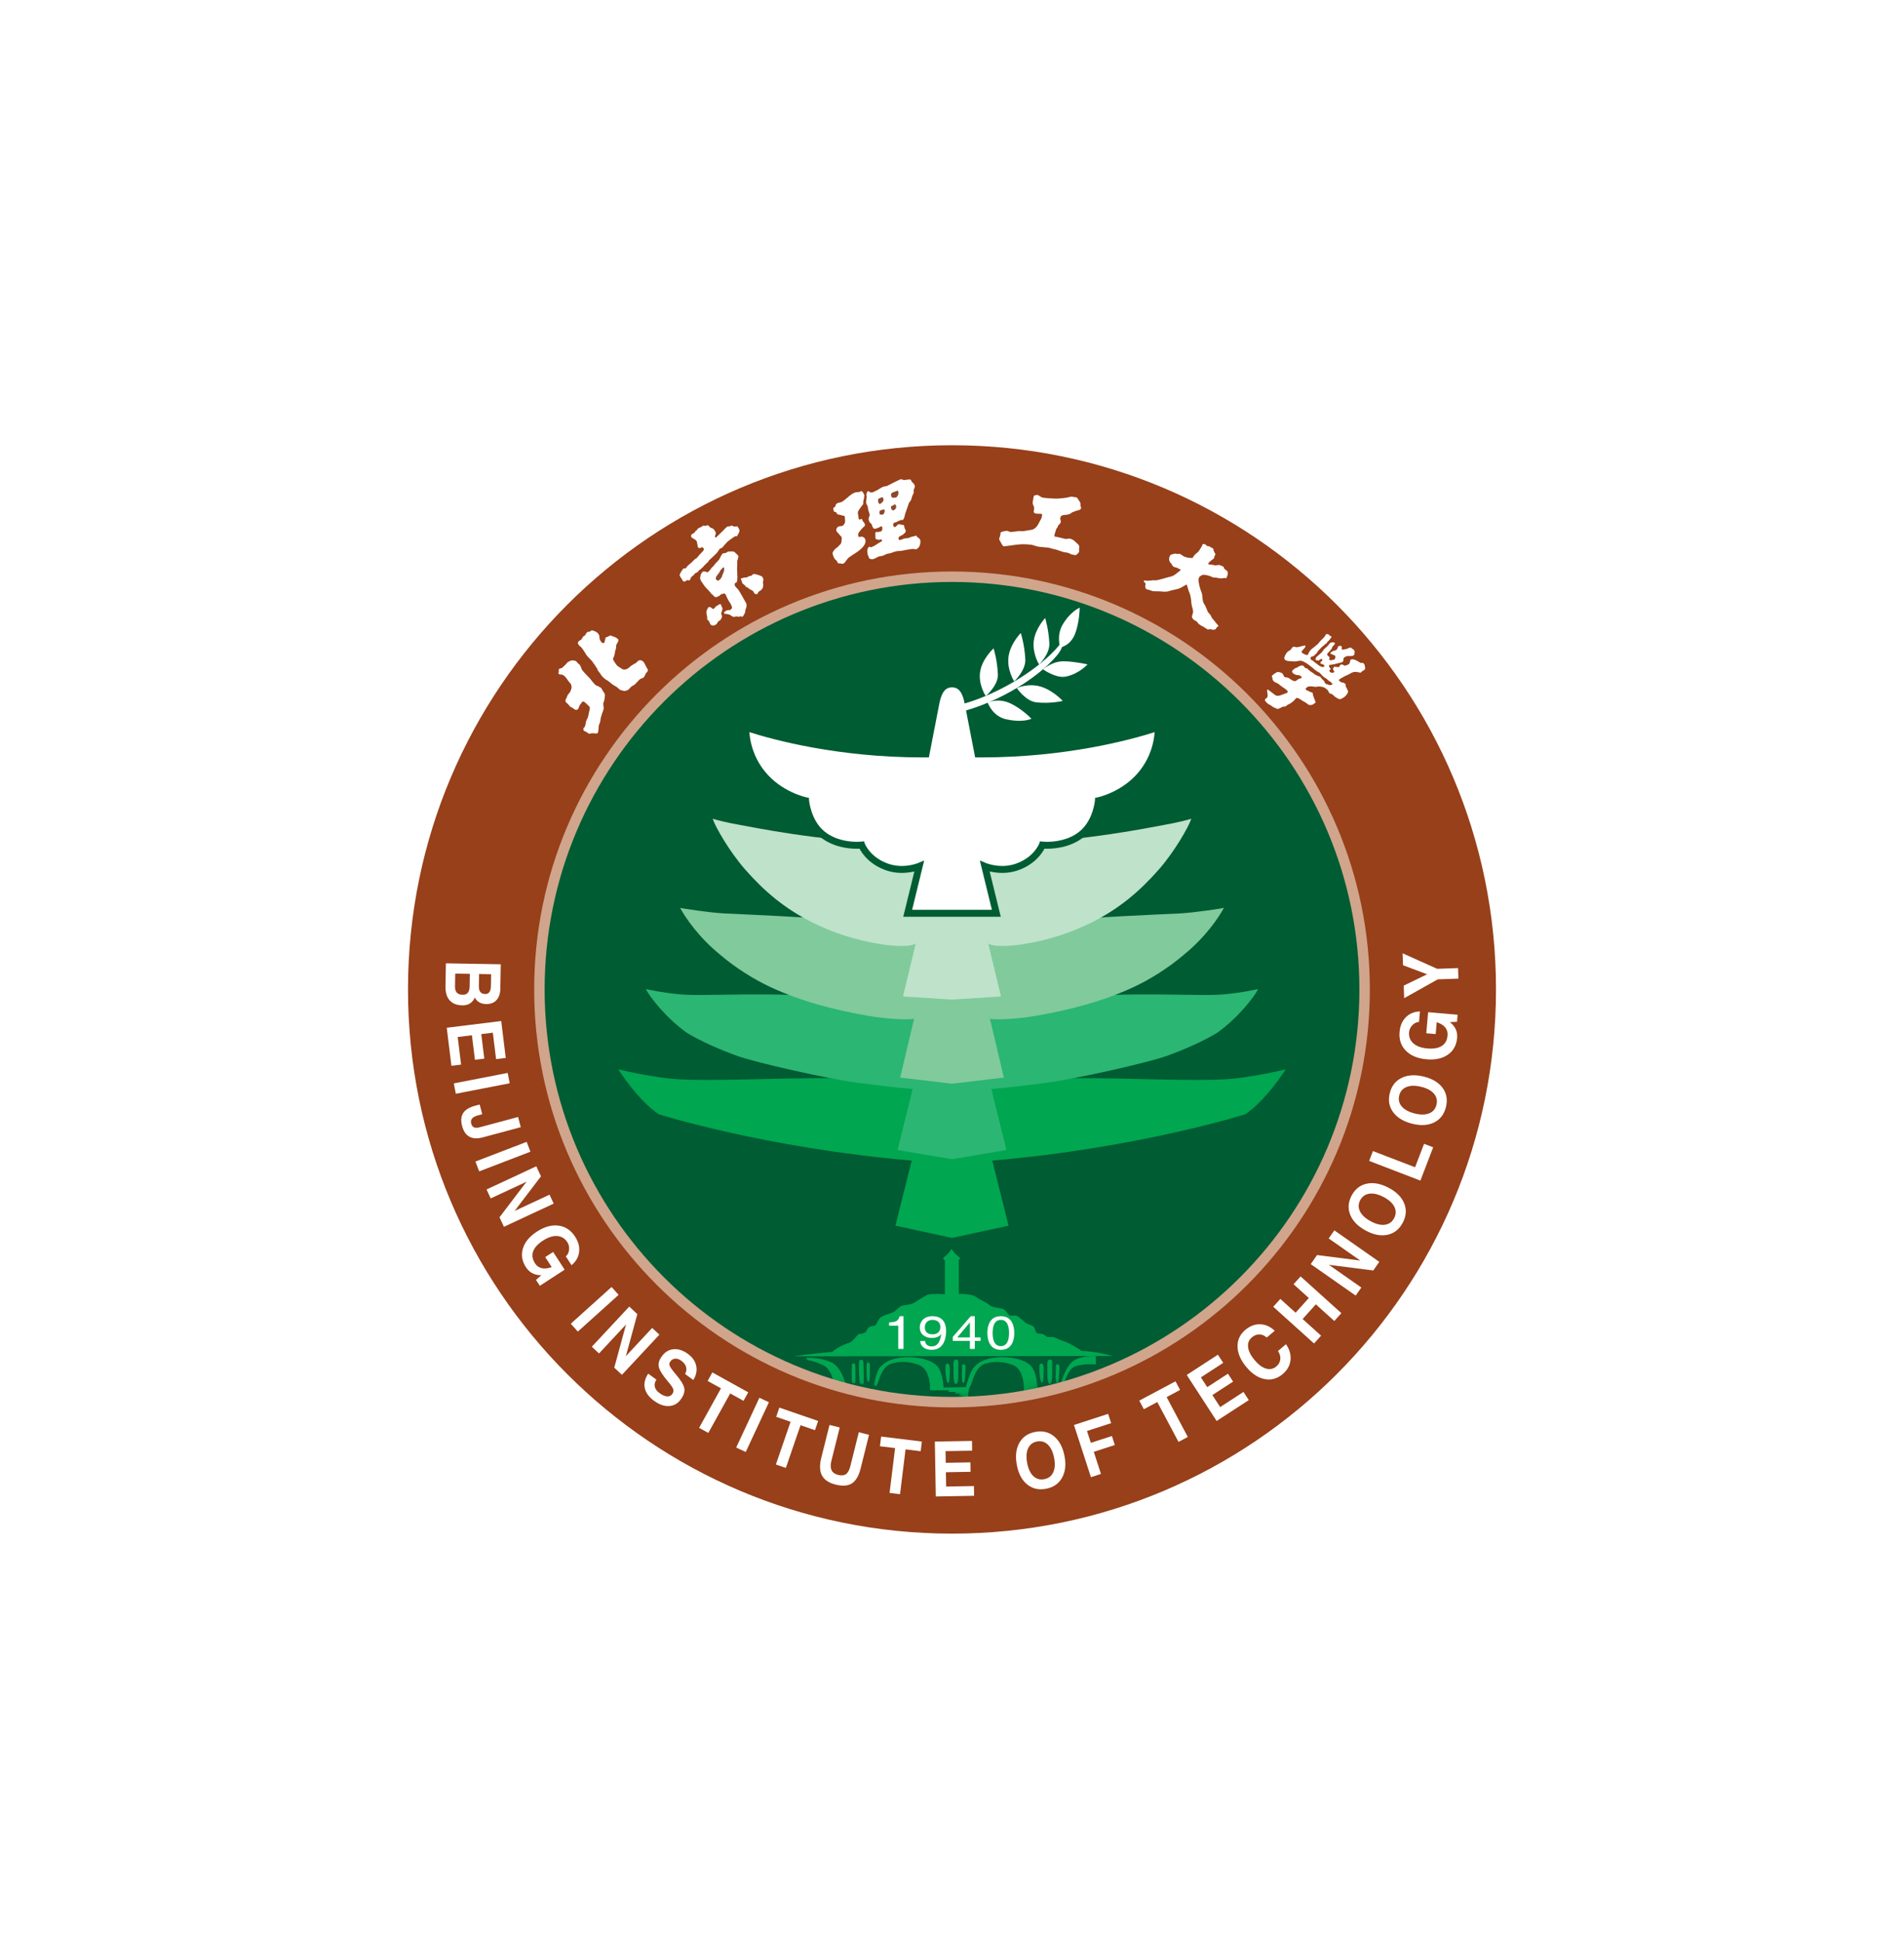 <svg width="154" height="157" viewBox="0 0 154 157" fill="none" xmlns="http://www.w3.org/2000/svg">
<g clip-path="url(#clip0_185_13)" filter="url(#filter0_d_185_13)">
<path d="M41 0H113C131.667 0 141 9.333 141 28V100C141 118.667 131.667 128 113 128H41C22.333 128 13 118.667 13 100V28C13 9.333 22.333 0 41 0Z" fill="white"/>
<path fill-rule="evenodd" clip-rule="evenodd" d="M33 64C33 39.7 52.7 20 77 20C101.302 20 121 39.7 121 64C121 88.3 101.302 108 77 108C52.7 108 33 88.3 33 64Z" fill="#97401A"/>
<path fill-rule="evenodd" clip-rule="evenodd" d="M43.629 64C43.629 45.57 58.57 30.629 77.001 30.629C95.433 30.629 110.374 45.57 110.374 64C110.374 82.43 95.433 97.37 77.001 97.37C58.57 97.37 43.629 82.43 43.629 64Z" fill="#005C33"/>
<mask id="mask0_185_13" style="mask-type:alpha" maskUnits="userSpaceOnUse" x="43" y="30" width="68" height="68">
<path d="M43.629 64.001C43.629 82.429 58.57 97.37 77.001 97.37C95.433 97.37 110.374 82.429 110.374 64.001C110.374 45.572 95.433 30.63 77.001 30.63" fill="white"/>
</mask>
<g mask="url(#mask0_185_13)">
<path fill-rule="evenodd" clip-rule="evenodd" d="M76.959 84.982C76.959 84.982 76.808 85.229 76.643 85.394C76.476 85.561 76.229 85.725 76.284 85.78C76.339 85.835 76.423 85.904 76.423 85.904V88.643C76.423 88.643 75.219 88.561 74.953 88.716C74.664 88.882 74.33 89.073 74.028 89.279C73.724 89.485 73.262 89.521 72.98 89.561C72.768 89.59 72.464 90.015 72.175 90.125C71.885 90.235 71.484 90.366 71.328 90.446C70.985 90.626 70.957 91.104 70.765 91.172C70.572 91.241 70.241 91.194 70.12 91.535C69.983 91.921 69.461 91.804 69.395 91.897C69.299 92.035 68.836 92.569 68.671 92.581C68.506 92.595 67.571 93.012 67.321 93.305C65.088 93.497 64.239 93.667 64.239 93.667L90.018 93.639C90.018 93.639 88.489 93.228 87.486 93.226C87.395 93.133 86.481 92.584 86.192 92.501C85.902 92.419 85.435 92.182 85.306 92.139C85.019 92.043 84.717 92.155 84.621 92.059C84.453 91.891 84.293 91.831 84.017 91.817C83.742 91.802 83.805 91.675 83.695 91.414C83.585 91.153 83.292 91.132 83.05 91.011C82.87 90.921 82.433 90.456 82.213 90.386C81.992 90.317 81.753 90.446 81.616 90.336C81.478 90.226 81.341 89.881 81.078 89.812C80.817 89.745 80.18 89.699 80.029 89.521C79.878 89.342 79.288 89.12 78.943 88.859C78.599 88.598 77.551 88.615 77.551 88.615V85.849C77.551 85.849 77.661 85.822 77.647 85.739C77.634 85.657 77.427 85.533 77.29 85.394C77.151 85.257 76.959 84.982 76.959 84.982Z" fill="#00A650"/>
<path fill-rule="evenodd" clip-rule="evenodd" d="M65.212 93.788C65.212 93.788 65.227 93.971 65.431 93.989C65.636 94.007 66.345 94.241 66.687 94.442C67.396 94.861 67.505 96.29 67.505 96.29L68.556 96.282L68.57 96.639L69.443 96.648C69.443 96.648 68.911 96.725 69.169 96.744C69.429 96.762 70.112 96.752 70.043 96.769C69.975 96.787 69.006 96.865 69.224 96.865C69.443 96.865 70.535 97.005 70.67 96.892C70.807 96.779 70.699 96.316 70.699 96.316H69.183C69.183 96.316 69.183 96.107 69.006 96.09C68.829 96.073 68.433 96.073 68.433 96.073C68.433 96.073 68.132 94.521 67.177 94.12C66.222 93.719 65.212 93.788 65.212 93.788Z" fill="#00A650"/>
<path fill-rule="evenodd" clip-rule="evenodd" d="M68.911 94.267C68.911 94.267 68.856 95.592 68.911 95.75C68.966 95.907 69.183 95.863 69.183 95.757C69.183 95.654 69.212 94.425 69.157 94.302C69.102 94.181 68.911 94.267 68.911 94.267Z" fill="#00A650"/>
<path fill-rule="evenodd" clip-rule="evenodd" d="M69.497 94.059C69.442 94.233 69.497 95.75 69.552 95.837C69.606 95.925 69.865 95.942 69.865 95.837C69.865 95.733 69.865 94.111 69.81 94.024C69.757 93.936 69.552 93.884 69.497 94.059Z" fill="#00A650"/>
<path fill-rule="evenodd" clip-rule="evenodd" d="M70.234 94.155C70.071 94.172 70.097 94.425 70.097 94.686C70.097 94.948 70.085 95.74 70.234 95.74C70.384 95.74 70.357 94.809 70.357 94.686C70.357 94.565 70.398 94.137 70.234 94.155Z" fill="#00A650"/>
<path fill-rule="evenodd" clip-rule="evenodd" d="M76.661 94.25C76.471 94.25 76.471 94.39 76.471 94.722C76.471 95.052 76.552 95.819 76.689 95.819C76.825 95.819 76.825 94.878 76.825 94.686C76.825 94.495 76.774 94.25 76.661 94.25Z" fill="#00A650"/>
<path fill-rule="evenodd" clip-rule="evenodd" d="M77.343 93.927C77.07 93.927 77.125 94.267 77.125 94.582C77.125 94.895 77.071 95.906 77.317 95.906C77.562 95.906 77.507 94.948 77.507 94.599C77.507 94.249 77.575 93.927 77.343 93.927Z" fill="#00A650"/>
<path fill-rule="evenodd" clip-rule="evenodd" d="M77.917 94.302C77.807 94.302 77.807 94.407 77.807 94.738C77.807 95.07 77.752 95.819 77.917 95.819C78.081 95.819 78.067 94.895 78.094 94.686C78.122 94.477 78.081 94.302 77.917 94.302Z" fill="#00A650"/>
<path fill-rule="evenodd" clip-rule="evenodd" d="M84.253 94.25C84.063 94.25 84.063 94.39 84.063 94.722C84.063 95.052 84.14 95.798 84.277 95.798C84.414 95.798 84.417 94.878 84.417 94.686C84.417 94.495 84.367 94.25 84.253 94.25Z" fill="#00A650"/>
<path fill-rule="evenodd" clip-rule="evenodd" d="M84.936 93.927C84.662 93.927 84.717 94.267 84.717 94.582C84.717 94.895 84.663 95.906 84.909 95.906C85.154 95.906 85.099 94.948 85.099 94.599C85.099 94.249 85.167 93.927 84.936 93.927Z" fill="#00A650"/>
<path fill-rule="evenodd" clip-rule="evenodd" d="M85.51 94.302C85.399 94.302 85.399 94.407 85.399 94.738C85.399 95.07 85.344 95.819 85.51 95.819C85.673 95.819 85.659 94.895 85.686 94.686C85.714 94.477 85.673 94.302 85.51 94.302Z" fill="#00A650"/>
<path fill-rule="evenodd" clip-rule="evenodd" d="M78.38 96.301C78.322 96.551 78.265 96.859 78.342 96.993C78.188 97.051 77.582 97.012 77.524 96.993C77.408 96.954 77.985 96.925 77.87 96.869C77.809 96.837 77.626 96.842 77.582 96.82C77.46 96.76 77.699 96.755 77.707 96.686C77.711 96.649 77.312 96.705 77.255 96.666C77.179 96.615 77.428 96.551 77.428 96.551L76.659 96.532L76.811 96.411H75.228C75.228 96.411 75.31 94.746 74.341 94.372C73.614 94.09 72.798 94.021 72.049 94.276C71.231 94.554 71.026 95.95 70.902 96.029C70.779 96.106 70.697 95.967 70.697 95.967C70.697 95.967 70.875 94.852 71.202 94.52C71.512 94.207 71.957 93.823 73.126 93.744C74.288 93.665 75.337 93.961 75.801 94.451C76.265 94.938 76.32 96.194 76.32 96.194L78.122 96.15C78.122 96.15 78.466 94.852 78.795 94.52C79.104 94.207 79.549 93.823 80.719 93.744C81.879 93.665 82.93 93.961 83.394 94.451C83.858 94.938 83.912 96.194 83.912 96.194L85.713 96.15C85.713 96.15 86.096 94.608 86.75 94.084C87.403 93.562 88.633 93.656 88.633 93.656V94.32C88.633 94.32 87.299 94.208 86.764 94.589C86.286 94.93 86.014 96.01 86 96.203C85.987 96.394 86.105 96.343 85.922 96.447C85.814 96.508 85.222 96.633 84.95 96.622C84.821 96.617 85.421 96.428 85.433 96.395C85.447 96.361 84.59 96.601 84.467 96.601C84.377 96.601 84.99 96.543 84.99 96.543L84.143 96.493L84.403 96.411H82.82C82.82 96.411 82.902 94.746 81.934 94.372C81.207 94.09 80.389 94.021 79.64 94.276C78.822 94.554 78.618 95.95 78.495 96.029C78.474 96.04 78.388 96.265 78.38 96.301Z" fill="#00A650"/>
</g>
<path fill-rule="evenodd" clip-rule="evenodd" d="M77.001 31.053C58.833 31.053 44.051 45.833 44.051 64C44.051 82.167 58.833 96.947 77.001 96.947C95.17 96.947 109.952 82.167 109.952 64C109.952 45.833 95.17 31.053 77.001 31.053ZM77.001 97.794C58.367 97.794 43.206 82.633 43.206 64C43.206 45.367 58.367 30.208 77.001 30.208C95.636 30.208 110.797 45.367 110.797 64C110.797 82.633 95.636 97.794 77.001 97.794Z" fill="#D0A58C"/>
<path fill-rule="evenodd" clip-rule="evenodd" d="M73.078 90.419H72.766C72.641 90.852 72.428 90.893 71.912 90.924V91.187H72.653V93.066H73.078V90.419Z" fill="white"/>
<path fill-rule="evenodd" clip-rule="evenodd" d="M75.391 92.181C75.685 92.181 76.001 92.068 76.117 91.865L76.127 91.873C76.028 92.557 75.796 92.862 75.364 92.862C75.038 92.862 74.849 92.697 74.826 92.43H74.429C74.429 92.686 74.627 93.138 75.373 93.138C76.465 93.138 76.525 91.929 76.525 91.646C76.525 91.218 76.424 90.419 75.413 90.419C74.744 90.419 74.393 90.845 74.393 91.327C74.393 91.854 74.804 92.181 75.391 92.181Z" fill="white"/>
<path fill-rule="evenodd" clip-rule="evenodd" d="M75.448 91.884C75.182 91.884 74.803 91.82 74.803 91.311C74.803 90.959 75.047 90.717 75.416 90.717C75.873 90.717 76.058 90.981 76.058 91.281C76.058 91.805 75.656 91.884 75.448 91.884Z" fill="#00A650"/>
<path fill-rule="evenodd" clip-rule="evenodd" d="M79.31 92.422V92.136H78.845V90.419H78.516L77.061 92.098V92.422H78.448V93.066H78.845V92.422H79.31Z" fill="white"/>
<path fill-rule="evenodd" clip-rule="evenodd" d="M78.438 90.935H78.447V92.135H77.426L78.438 90.935Z" fill="#00A650"/>
<path fill-rule="evenodd" clip-rule="evenodd" d="M82.038 91.778C82.038 91.229 81.862 90.419 80.949 90.419C80.037 90.419 79.86 91.229 79.86 91.778C79.86 92.327 80.037 93.138 80.949 93.138C81.862 93.138 82.038 92.327 82.038 91.778Z" fill="white"/>
<path fill-rule="evenodd" clip-rule="evenodd" d="M81.614 91.779C81.614 92.441 81.406 92.841 80.95 92.841C80.493 92.841 80.286 92.441 80.286 91.779C80.286 91.116 80.493 90.717 80.95 90.717C81.406 90.717 81.614 91.116 81.614 91.779Z" fill="#00A650"/>
<path fill-rule="evenodd" clip-rule="evenodd" d="M70.086 24.103C70.047 23.946 70.124 23.727 70.212 23.715C70.322 23.699 70.338 23.837 70.457 23.82C70.509 23.812 70.623 23.8 70.67 23.768C70.703 23.745 70.882 23.669 70.939 23.641C71.101 23.553 71.213 23.46 71.391 23.375C71.507 23.318 71.672 23.329 71.765 23.282C72.028 23.15 72.755 22.766 72.855 22.752C72.961 22.738 73.05 22.826 73.134 22.815C73.283 22.793 73.592 22.744 73.653 22.78C73.688 22.801 73.73 22.95 73.771 22.977C73.832 23.019 73.991 23.183 73.998 23.312C74.004 23.416 73.894 23.597 73.897 23.635C73.913 23.79 73.902 23.872 73.87 23.926C73.793 24.061 73.752 24.201 73.691 24.412C73.672 24.481 73.516 24.643 73.497 24.709C73.376 25.132 73.222 25.434 73.134 25.853C73.12 25.919 73.038 26.064 72.987 26.048C72.94 26.032 72.821 26.035 72.778 26.083C72.748 26.114 72.621 26.116 72.567 26.185C72.53 26.235 72.289 26.234 72.256 26.33C72.235 26.39 72.242 26.534 72.292 26.585C72.371 26.663 72.508 26.553 72.534 26.504C72.559 26.459 72.648 26.375 72.718 26.383C72.766 26.388 72.873 26.432 73.008 26.433C73.087 26.433 73.134 26.503 73.135 26.544C73.145 26.734 73.249 26.828 73.257 26.882C73.264 26.935 73.258 26.992 73.233 27.031C73.181 27.107 73.113 27.154 73.01 27.242C72.953 27.289 72.817 27.321 72.737 27.389C72.717 27.404 72.66 27.485 72.671 27.566C72.685 27.665 72.772 27.664 72.825 27.658C72.877 27.65 73.091 27.546 73.195 27.532C73.299 27.518 73.398 27.525 73.485 27.502C73.552 27.485 73.728 27.376 73.828 27.381C73.941 27.387 74.053 27.264 74.136 27.332C74.153 27.464 74.411 27.491 74.44 27.7C74.482 27.996 74.336 28.356 74.079 28.414C73.972 28.439 74.035 28.342 73.656 28.402C73.319 28.454 73.031 28.507 72.981 28.524C72.884 28.554 72.74 28.54 72.608 28.554C72.475 28.567 72.347 28.619 72.287 28.633C72.177 28.658 72.076 28.729 71.932 28.745C71.76 28.764 71.581 28.841 71.502 28.894C71.42 28.951 71.17 28.97 71.051 29.003C70.972 29.025 70.846 29.151 70.602 29.212C70.516 29.236 70.3 29.193 70.283 29.1C70.256 28.97 70.17 28.897 70.16 28.712C70.157 28.658 70.152 28.57 70.151 28.528C70.149 28.477 70.144 28.366 70.222 28.304C70.236 28.296 70.266 28.202 70.319 28.2C70.369 28.199 70.39 28.27 70.465 28.248C70.517 28.232 70.747 28.13 70.849 28.052C70.981 27.955 71.205 27.823 71.331 27.755C71.384 27.651 71.268 27.61 71.228 27.623C71.153 27.645 71.07 27.662 71.014 27.625C70.907 27.623 70.854 27.602 70.826 27.562C70.796 27.518 70.81 27.426 70.807 27.389C70.802 27.316 70.797 27.278 70.799 27.176C70.8 27.113 70.796 27.019 70.893 27.006C70.947 26.998 70.963 27.036 71.014 27.028C71.068 27.02 71.085 26.995 71.139 26.987C71.192 26.981 71.224 26.983 71.26 26.965C71.291 26.95 71.339 26.893 71.356 26.851C71.361 26.841 71.372 26.685 71.348 26.599C71.331 26.531 71.268 26.548 71.197 26.597C71.15 26.629 71.085 26.648 71.011 26.679C70.975 26.687 70.893 26.736 70.84 26.744C70.786 26.751 70.756 26.75 70.694 26.742C70.631 26.734 70.632 26.688 70.605 26.641C70.583 26.599 70.531 26.536 70.528 26.484C70.517 26.336 70.391 26.301 70.368 26.264C70.31 26.18 70.266 26.062 70.258 26.009C70.236 25.842 70.371 25.689 70.34 25.587C70.314 25.504 70.193 25.18 70.182 24.95C70.179 24.889 70.085 24.802 70.061 24.687C70.042 24.593 70.069 24.535 70.064 24.472C70.059 24.388 70.118 24.228 70.086 24.103Z" fill="white"/>
<path fill-rule="evenodd" clip-rule="evenodd" d="M69.897 23.995C69.927 24.047 69.88 24.217 69.884 24.306C69.887 24.372 69.795 24.47 69.828 24.668C69.842 24.75 69.773 24.829 69.675 24.944C69.607 25.024 69.43 25.285 69.411 25.335C69.345 25.507 69.423 25.672 69.431 25.726C69.439 25.779 69.415 25.936 69.491 25.987C69.576 26.047 69.628 25.954 69.694 25.954C69.74 25.952 69.724 26.045 69.787 26.131C69.908 26.3 69.949 26.322 69.955 26.412C69.96 26.465 69.966 26.508 69.928 26.539C69.828 26.621 69.469 26.957 69.406 27.192C69.393 27.244 69.438 27.407 69.467 27.42C69.516 27.407 69.64 27.395 69.692 27.389C69.746 27.381 69.881 27.453 69.916 27.492C69.95 27.53 70.007 27.651 70.007 27.703C70.015 28.035 69.779 28.262 69.53 28.474C69.297 28.674 68.859 28.919 68.659 29.075C68.492 29.206 68.357 29.489 68.257 29.547C68.257 29.547 68.139 29.612 68.076 29.579C68.034 29.557 67.927 29.563 67.808 29.544C67.715 29.528 67.74 29.398 67.666 29.333C67.59 29.267 67.515 29.21 67.474 29.129C67.403 28.993 67.35 28.853 67.343 28.726C67.339 28.625 67.521 28.362 67.697 28.276C67.743 28.254 67.858 28.109 67.905 28.073C67.952 28.034 68.014 27.975 68.045 27.878C68.059 27.838 68.07 27.746 68.067 27.706C68.059 27.618 68.095 27.547 68.086 27.485C68.084 27.477 68.053 27.371 67.985 27.324C67.932 27.288 67.908 27.245 67.87 27.189C67.87 27.186 67.658 27 67.642 26.895C67.62 26.728 67.735 26.594 67.892 26.55C67.944 26.536 68.04 26.545 68.092 26.533C68.213 26.506 68.284 26.377 68.338 26.268C68.377 26.185 68.328 25.957 68.339 25.84C68.352 25.692 68.185 25.692 68.095 25.672C68.02 25.655 67.913 25.608 67.834 25.612C67.763 25.617 67.674 25.524 67.65 25.458C67.603 25.373 67.57 25.404 67.504 25.389C67.427 25.372 67.398 25.154 67.391 25.101C67.387 25.073 67.444 25.038 67.516 24.994C67.576 24.958 67.579 24.884 67.598 24.819C67.627 24.726 67.719 24.69 67.801 24.656C67.859 24.631 68.017 24.623 68.089 24.58C68.473 24.358 68.873 23.836 69.267 23.801C69.467 23.786 69.551 23.779 69.623 23.724C69.738 23.634 69.842 23.899 69.897 23.995Z" fill="white"/>
<path fill-rule="evenodd" clip-rule="evenodd" d="M72.619 23.663C72.649 23.683 72.666 23.833 72.672 23.886C72.683 23.96 72.584 24.135 72.505 24.214C72.505 24.214 72.31 24.269 72.188 24.24C72.093 24.22 72.07 24.066 72.067 23.978C72.059 23.803 72.411 23.762 72.619 23.663Z" fill="#8C492C"/>
<path fill-rule="evenodd" clip-rule="evenodd" d="M71.241 24.234C71.395 24.172 71.454 24.221 71.458 24.423C71.463 24.569 71.314 24.629 71.205 24.739C71.151 24.796 71.085 24.689 71.085 24.689C71.018 24.643 71.037 24.522 71.022 24.445C70.993 24.268 71.2 24.302 71.241 24.234Z" fill="#8C492C"/>
<path fill-rule="evenodd" clip-rule="evenodd" d="M72.306 24.809C72.346 24.79 72.443 24.776 72.464 24.844C72.484 24.913 72.484 25.037 72.484 25.037C72.456 25.154 72.333 25.244 72.253 25.267C72.218 25.277 72.099 25.209 72.091 25.155C72.083 25.102 72.039 24.987 72.086 24.919C72.198 24.915 72.237 24.841 72.306 24.809Z" fill="#8C492C"/>
<path fill-rule="evenodd" clip-rule="evenodd" d="M71.467 25.192C71.511 25.181 71.561 25.216 71.561 25.27C71.566 25.414 71.5 25.542 71.432 25.59C71.385 25.627 71.261 25.609 71.169 25.6C71.138 25.558 71.13 25.507 71.127 25.454C71.122 25.388 71.152 25.307 71.176 25.284C71.25 25.251 71.36 25.219 71.467 25.192Z" fill="#8C492C"/>
<path fill-rule="evenodd" clip-rule="evenodd" d="M58.469 28.75C58.513 28.723 58.612 28.725 58.703 28.707C58.747 28.7 58.86 28.585 58.922 28.59C59.043 28.596 59.274 28.569 59.358 28.605C59.447 28.645 59.554 28.786 59.598 28.811C59.645 28.84 59.713 28.929 59.727 29.006C59.686 29.205 59.625 29.34 59.625 29.431C59.625 29.431 59.639 29.596 59.627 29.722C59.597 30.042 59.641 30.361 59.647 30.692C59.649 30.789 59.619 30.912 59.605 31.031C59.6 31.071 59.537 31.124 59.48 31.132C59.439 31.137 59.386 31.263 59.439 31.354C59.466 31.396 59.526 31.505 59.639 31.591C59.765 31.689 60.236 32.573 60.343 32.762C60.434 32.924 60.361 33.165 60.319 33.228C60.273 33.295 60.302 33.486 60.224 33.605C60.171 33.69 60.119 33.822 60.075 33.849C60.031 33.876 59.984 33.862 59.935 33.841C59.899 33.827 59.785 33.865 59.74 33.867C59.671 33.865 59.628 33.838 59.559 33.844C59.495 33.851 59.386 33.89 59.295 33.867C59.214 33.848 59.164 33.782 59.06 33.723C58.912 33.64 58.587 33.638 58.557 33.594C58.51 33.525 58.686 33.407 58.708 33.393C58.854 33.298 59.019 33.341 59.062 33.316C59.213 33.224 59.249 33.122 59.133 32.897C59.109 32.852 59.048 32.746 59.023 32.704C58.996 32.66 58.898 32.537 58.864 32.439C58.854 32.424 58.746 32.221 58.692 32.062C58.672 32.027 58.594 31.972 58.558 31.982C58.495 32.043 58.398 32.004 58.335 32.041C58.291 32.068 58.245 32.133 58.201 32.159C58.157 32.185 58.052 32.249 57.946 32.281C57.931 32.287 57.849 32.274 57.814 32.255C57.74 32.218 57.721 32.163 57.658 32.109C57.639 32.1 57.581 32.038 57.561 32.038C57.525 31.991 57.452 31.909 57.425 31.865C57.399 31.823 57.282 31.727 57.204 31.629C57.114 31.519 57.024 31.45 56.935 31.314C56.799 31.111 56.728 31.016 56.703 30.971C56.559 30.72 56.675 30.575 56.677 30.445C56.719 30.37 56.785 30.285 56.826 30.23C56.91 30.194 56.947 30.209 57.065 30.216C57.081 30.227 57.185 30.256 57.219 30.279C57.295 30.24 57.429 30.103 57.531 29.944C57.573 29.875 57.691 29.804 57.761 29.7C57.806 29.634 57.879 29.53 57.921 29.505C57.965 29.478 57.97 29.452 58.053 29.364C58.129 29.285 58.17 29.252 58.215 29.15C58.24 29.09 58.267 29.036 58.292 28.992C58.319 28.945 58.338 28.903 58.366 28.866C58.388 28.822 58.388 28.799 58.469 28.75Z" fill="white"/>
<path fill-rule="evenodd" clip-rule="evenodd" d="M59.931 30.773C59.984 30.729 60.05 30.776 60.132 30.707C60.159 30.685 60.316 30.706 60.365 30.691C60.406 30.679 60.494 30.651 60.556 30.6C60.604 30.562 60.724 30.577 60.766 30.55C60.807 30.525 60.867 30.466 60.903 30.433C60.985 30.361 61.336 30.484 61.459 30.536C61.512 30.558 61.561 30.567 61.639 30.617C61.671 30.638 61.724 30.759 61.736 30.806C61.762 30.921 61.728 30.962 61.71 31.05C61.695 31.121 61.743 31.234 61.732 31.314C61.728 31.355 61.718 31.459 61.696 31.522C61.668 31.599 61.614 31.656 61.54 31.727C61.499 31.766 61.413 31.791 61.372 31.835C61.301 31.906 61.284 32.005 61.242 32.03C61.183 32.065 61.089 32.046 61.012 31.964C60.971 31.922 60.944 31.816 60.883 31.771C60.804 31.712 60.604 31.634 60.576 31.591C60.507 31.484 60.362 31.497 60.319 31.429C60.219 31.274 60.135 31.239 60.096 31.212C60.043 31.176 60.008 31.08 60.013 31.044C60.019 30.973 59.892 30.871 59.931 30.773Z" fill="white"/>
<path fill-rule="evenodd" clip-rule="evenodd" d="M57.308 33.098C57.467 33.002 57.641 33.274 57.696 33.241C57.764 33.2 57.86 33.093 57.896 33.039C57.912 33.019 58.167 32.873 58.167 32.873C58.209 32.846 58.258 32.83 58.289 32.86C58.348 32.917 58.359 33.028 58.359 33.028C58.385 33.071 58.442 33.176 58.436 33.217C58.426 33.274 58.401 33.334 58.397 33.419C58.395 33.458 58.321 33.532 58.329 33.584C58.348 33.708 58.407 33.773 58.39 33.881C58.376 33.963 58.343 33.995 58.288 34.101C58.242 34.191 58.138 34.196 58.099 34.24C58.066 34.278 57.98 34.46 57.901 34.507C57.74 34.603 57.545 34.624 57.434 34.437C57.407 34.392 57.374 34.267 57.347 34.223C57.322 34.178 57.235 34.139 57.21 34.095C57.183 34.053 57.213 33.92 57.196 33.856C57.149 33.68 57.095 33.461 57.188 33.299C57.227 33.231 57.264 33.124 57.308 33.098Z" fill="white"/>
<path fill-rule="evenodd" clip-rule="evenodd" d="M56.481 26.714C56.523 26.686 56.604 26.656 56.66 26.631C56.734 26.598 56.825 26.533 56.868 26.507C56.921 26.474 56.948 26.515 57.028 26.527C57.06 26.532 57.202 26.447 57.26 26.469C57.316 26.491 57.408 26.625 57.459 26.658C57.54 26.708 57.666 26.681 57.809 26.898C57.95 27.116 57.895 27.155 57.826 27.352C57.82 27.422 57.872 27.496 57.931 27.443C58.032 27.35 58.41 26.988 58.496 26.892C58.619 26.757 58.724 26.656 58.822 26.581C58.861 26.549 58.951 26.57 59.025 26.551C59.083 26.535 59.179 26.47 59.226 26.503C59.324 26.574 59.45 26.598 59.532 26.56C59.571 26.544 59.657 26.563 59.683 26.606C59.709 26.65 59.75 26.721 59.796 26.815C59.867 26.965 59.683 27.212 59.618 27.342C59.596 27.388 59.505 27.319 59.388 27.4C59.347 27.43 59.115 27.597 59.071 27.622L58.827 27.812C58.776 27.861 58.677 27.976 58.63 28.03C58.559 28.108 58.504 28.166 58.441 28.259C58.404 28.3 58.293 28.311 58.204 28.39C58.166 28.423 58.067 28.615 57.954 28.733C57.669 29.026 57.296 29.325 57.285 29.4C57.271 29.496 57.145 29.505 57.102 29.589C57.08 29.633 56.962 29.705 56.921 29.771C56.854 29.886 56.791 29.881 56.753 29.941C56.72 29.993 56.671 30.021 56.599 30.066C56.553 30.092 56.509 30.165 56.446 30.224C56.412 30.258 56.335 30.316 56.291 30.323C56.253 30.331 56.166 30.405 56.166 30.405C56.155 30.479 56.073 30.528 55.995 30.582C55.954 30.61 55.869 30.722 55.858 30.745C55.869 30.794 55.825 30.863 55.76 30.921C55.7 30.973 55.708 30.896 55.586 30.909C55.526 30.913 55.436 31.02 55.354 31.028C55.257 31.038 55.196 30.926 55.155 30.827C55.145 30.807 55.087 30.726 55.027 30.638C54.991 30.583 54.956 30.515 54.977 30.459C55.018 30.338 55.18 30.059 55.285 29.965C55.323 29.932 55.4 29.988 55.444 29.962C55.487 29.936 55.583 29.771 55.645 29.724C55.839 29.575 56.004 29.416 56.18 29.236C56.269 29.145 56.388 29.129 56.416 29.044C56.456 28.985 56.725 28.692 56.807 28.612C56.855 28.563 56.945 28.473 56.932 28.382C56.929 28.349 56.858 28.285 56.832 28.264C56.763 28.212 56.73 28.277 56.668 28.3C56.607 28.324 56.505 28.306 56.476 28.28C56.44 28.245 56.435 28.173 56.426 28.124C56.415 28.066 56.413 28.039 56.398 27.962C56.391 27.912 56.374 27.849 56.353 27.767C56.327 27.66 56.004 27.514 55.94 27.459C55.902 27.425 55.891 27.356 55.905 27.289C55.933 27.167 56.045 27.155 56.13 27.098C56.198 27.054 56.218 26.977 56.24 26.952C56.265 26.922 56.346 26.889 56.372 26.853C56.423 26.791 56.407 26.765 56.481 26.714Z" fill="white"/>
<path fill-rule="evenodd" clip-rule="evenodd" d="M58.384 29.986C58.384 29.986 58.465 29.887 58.533 29.865C58.569 29.854 58.574 29.983 58.575 30.081C58.577 30.115 58.53 30.28 58.484 30.37C58.417 30.502 58.412 30.592 58.358 30.694C58.324 30.757 58.206 30.889 58.154 30.921C58.059 30.977 57.968 30.922 57.929 30.864C57.871 30.776 57.899 30.694 57.929 30.636C57.984 30.526 58.08 30.424 58.171 30.299C58.182 30.274 58.237 30.194 58.248 30.142C58.267 30.081 58.343 30.063 58.384 29.986Z" fill="#8C492C"/>
<path fill-rule="evenodd" clip-rule="evenodd" d="M109.513 36.553C109.588 36.648 109.56 36.804 109.544 36.898C109.525 37.013 109.341 37.054 109.22 37.044C109.068 37.032 108.956 37.041 108.852 37.081C108.813 37.095 108.655 37.197 108.66 37.258C108.66 37.277 108.676 37.427 108.603 37.504C108.523 37.589 108.379 37.568 107.943 37.702C107.944 37.711 107.59 37.755 107.541 37.762C107.458 37.773 107.49 37.979 107.626 38.064C107.699 38.109 107.43 38.182 107.557 38.314C107.648 38.408 107.858 38.448 107.918 38.319C107.918 38.254 107.825 38.168 107.818 38.103C107.806 37.995 107.936 37.877 107.966 37.895C108.031 37.938 108.109 37.924 108.15 37.925C108.19 37.927 108.281 37.966 108.334 37.916C108.366 37.885 108.301 37.763 108.498 37.733C108.627 37.713 108.67 37.785 108.718 37.815C108.758 37.842 108.869 37.8 108.931 37.779C109.006 37.754 109.071 37.721 109.11 37.685C109.231 37.576 109.159 37.392 109.271 37.331C109.503 37.202 109.997 37.59 110.075 37.609C110.098 37.614 110.15 37.586 110.191 37.592C110.259 37.605 110.339 37.658 110.362 37.738C110.378 37.79 110.407 37.894 110.418 38.02C110.422 38.062 110.4 38.135 110.329 38.185C110.267 38.232 110.093 38.294 110.081 38.377C110.076 38.418 109.813 38.33 109.658 38.324C109.389 38.311 109.228 38.465 109.025 38.559C109.006 38.569 108.851 38.63 108.813 38.652C108.781 38.67 108.677 38.728 108.585 38.777C108.489 38.827 108.375 38.885 108.312 38.959C108.268 39.009 108.342 39.061 108.38 39.102C108.451 39.175 108.638 39.201 108.696 39.205C108.748 39.25 108.816 39.296 108.839 39.345C108.863 39.393 108.839 39.502 108.863 39.546C108.891 39.599 108.937 39.614 108.951 39.717C108.959 39.774 109.049 39.824 109.038 39.92C109.022 40.064 108.855 40.255 108.766 40.328C108.674 40.4 108.465 40.537 108.369 40.534C108.278 40.531 108.017 40.403 107.798 40.175C107.754 40.131 107.67 40.083 107.598 40.089C107.567 40.092 107.453 39.963 107.442 39.887C107.434 39.831 107.315 39.727 107.219 39.656C107.027 39.513 106.671 39.481 106.55 39.518C106.454 39.546 106.343 39.535 106.254 39.516C106.184 39.5 105.979 39.486 105.863 39.504C105.801 39.511 105.657 39.581 105.603 39.675C105.583 39.71 105.622 39.768 105.687 39.809C105.749 39.851 105.886 39.88 105.959 39.938C106.015 39.985 106.119 39.963 106.154 40.005C106.201 40.062 106.165 40.194 106.253 40.348C106.284 40.403 106.3 40.518 106.372 40.665C106.382 40.685 106.448 40.791 106.365 40.841C106.317 40.868 106.168 40.998 106.072 41.003C105.99 41.008 105.885 41.016 105.828 40.974C105.727 40.904 105.677 40.852 105.561 40.778C105.501 40.74 105.406 40.707 105.353 40.666C105.268 40.605 104.939 40.362 104.832 40.449C104.777 40.496 104.676 40.649 104.588 40.71C104.51 40.764 104.436 40.838 104.34 40.89C104.233 40.946 104.127 40.978 104.035 41.075C103.961 41.152 103.8 41.132 103.775 41.133C103.588 41.196 103.405 41.387 103.234 41.288C103.116 41.222 102.96 41.176 102.878 41.105C102.73 40.976 102.703 41 102.611 40.94C102.466 40.847 102.346 40.715 102.304 40.605C102.299 40.537 102.422 40.459 102.483 40.399C102.604 40.282 102.456 39.865 102.488 39.794C102.53 39.702 102.623 39.806 102.732 39.887C102.924 40.029 103.094 40.174 103.196 40.23C103.411 40.35 103.825 40.097 104.061 40.035C104.137 40.016 104.198 39.944 104.105 39.824C104.079 39.791 103.854 39.62 103.765 39.57C103.679 39.519 103.506 39.389 103.419 39.307C103.347 39.239 103.122 39.175 103.083 39.135C103.01 39.06 102.919 39.022 102.924 38.849C102.925 38.803 102.883 38.742 102.872 38.7C102.851 38.622 102.982 38.553 103.02 38.517C103.059 38.479 103.193 38.388 103.297 38.346C103.396 38.305 103.652 38.377 103.736 38.464C103.775 38.504 103.838 38.681 103.876 38.721C103.913 38.761 104.09 38.77 104.187 38.803C104.297 38.84 104.385 38.937 104.483 38.989C104.606 39.055 104.636 39.05 104.7 39.068C104.763 39.087 104.796 39.055 104.835 39.041C104.886 39.022 104.983 38.913 105.043 38.896C105.098 38.879 105.216 38.841 105.288 38.795C105.35 38.756 105.207 38.679 105.169 38.64C105.13 38.6 105.008 38.578 104.916 38.578C104.816 38.58 104.72 38.52 104.656 38.487C104.607 38.46 104.538 38.401 104.516 38.334C104.488 38.242 104.533 38.213 104.601 38.149C104.678 38.075 104.785 38.002 104.845 38.001C104.912 37.998 105.114 37.788 105.366 37.809C105.451 37.817 105.513 37.995 105.589 38.017C105.642 38.032 105.701 38.037 105.721 38.05C105.778 38.083 105.869 38.194 105.934 38.237C106.023 38.295 106.096 38.363 106.209 38.418C106.245 38.437 106.333 38.545 106.406 38.564C106.456 38.578 106.44 38.574 106.593 38.662C106.588 38.648 106.684 38.674 106.736 38.692C106.78 38.704 106.896 38.857 106.928 38.898C106.98 38.967 107.071 39.02 107.092 39.06C107.132 39.132 107.14 39.198 107.211 39.271C107.252 39.313 107.436 39.343 107.483 39.376C107.568 39.436 107.763 39.362 107.784 39.294C107.785 39.286 107.608 39.112 107.519 39.069C107.446 39.033 107.29 38.86 107.236 38.84C107.117 38.795 106.945 38.641 106.805 38.465C106.758 38.407 106.626 38.327 106.561 38.301C106.516 38.283 106.379 38.182 106.321 38.133C106.234 38.058 106.089 37.921 105.962 37.833C105.894 37.787 105.759 37.68 105.666 37.623C105.545 37.548 105.358 37.449 105.254 37.43C105.134 37.408 105.026 37.442 104.823 37.471C104.79 37.475 104.675 37.488 104.631 37.48C104.366 37.441 104.126 37.488 103.962 37.367C103.894 37.316 103.863 37.271 103.883 37.156C103.898 37.073 104.011 36.824 104.135 36.705C104.25 36.594 104.348 36.643 104.505 36.373C104.538 36.314 104.648 36.272 104.705 36.291C104.722 36.3 104.805 36.333 104.868 36.332C105.065 36.327 105.265 36.237 105.524 36.193C105.524 36.193 105.592 36.207 105.597 36.259C105.6 36.299 105.432 36.495 105.32 36.615C105.252 36.689 105.276 36.758 105.34 36.804C105.44 36.874 105.567 36.928 105.627 36.942C105.649 36.947 105.734 36.983 105.771 36.947C105.809 36.909 105.841 36.799 105.867 36.749C105.907 36.673 106.014 36.544 106.053 36.508C106.091 36.47 106.343 36.267 106.533 36.122C106.649 36.034 106.709 35.88 106.978 35.646C107.058 35.575 107.219 35.386 107.211 35.348C107.195 35.276 107.367 35.237 107.45 35.293C107.485 35.317 107.545 35.389 107.575 35.421C107.603 35.449 107.658 35.397 107.678 35.447C107.702 35.506 107.693 35.515 107.647 35.583C107.6 35.655 107.559 35.679 107.515 35.751C107.466 35.83 107.35 35.885 107.337 35.945C107.334 35.965 107.277 36.052 107.222 36.058C107.194 36.061 107.11 36.143 107.085 36.173C107.041 36.223 106.969 36.253 106.912 36.316C106.852 36.382 106.654 36.59 106.608 36.634C106.564 36.676 106.539 36.796 106.432 36.876C106.388 36.907 106.316 36.992 106.272 37.022C106.179 37.088 106.052 37.076 106.023 37.134C105.993 37.195 105.996 37.279 106.015 37.31C106.05 37.372 106.187 37.408 106.231 37.446C106.27 37.48 106.33 37.557 106.387 37.59C106.446 37.627 106.566 37.705 106.667 37.8C106.704 37.837 106.804 37.866 106.841 37.894C106.89 37.919 106.974 37.935 107.014 37.936C107.052 37.936 107.088 37.924 107.11 37.875C107.15 37.788 107.074 37.757 106.983 37.711C106.933 37.686 106.799 37.672 106.799 37.625C106.799 37.538 106.81 37.508 106.887 37.468C106.937 37.439 106.997 37.329 106.915 37.288C106.856 37.258 106.747 37.332 106.706 37.378C106.654 37.436 106.599 37.401 106.555 37.397C106.509 37.391 106.442 37.408 106.418 37.351C106.387 37.271 106.424 37.17 106.508 37.09C106.546 37.054 106.846 36.796 106.889 36.763C106.972 36.698 107.03 36.547 107.096 36.489C107.26 36.347 107.394 36.22 107.449 36.157C107.497 36.102 107.529 36.036 107.541 36.02C107.573 35.981 107.693 35.937 107.782 35.932C107.826 35.929 107.902 35.938 107.962 35.99C108.01 36.031 107.905 36.154 107.822 36.229C107.77 36.277 107.744 36.328 107.741 36.379C107.737 36.439 107.447 36.764 107.397 36.808C107.32 36.873 107.35 36.895 107.351 36.947C107.356 37.022 107.527 37.081 107.535 37.161C107.541 37.216 107.49 37.293 107.512 37.328C107.575 37.434 107.793 37.356 107.855 37.348C108.02 37.324 108.032 37.073 107.999 37.024C107.984 36.999 107.858 36.977 107.781 36.917C107.688 36.846 107.648 36.915 107.615 36.851C107.571 36.766 107.748 36.656 107.853 36.631C107.952 36.605 108.069 36.574 108.117 36.519C108.191 36.434 108.215 36.281 108.253 36.243C108.283 36.215 108.47 36.211 108.509 36.251C108.547 36.292 108.497 36.456 108.525 36.509C108.561 36.546 108.794 36.505 108.921 36.47C109 36.448 109.167 36.324 109.285 36.374C109.332 36.393 109.352 36.461 109.393 36.47C109.433 36.478 109.496 36.531 109.513 36.553Z" fill="white"/>
<path fill-rule="evenodd" clip-rule="evenodd" d="M45.234 38.075C45.272 38.044 45.387 38.048 45.442 38.009C45.513 37.959 45.593 37.869 45.673 37.809C45.71 37.781 45.845 37.616 45.881 37.578C45.9 37.557 45.995 37.483 46.056 37.468C46.092 37.458 46.182 37.392 46.24 37.395C46.369 37.402 46.503 37.398 46.588 37.458C46.663 37.512 46.666 37.557 46.721 37.602C46.762 37.635 46.898 37.757 46.934 37.814C46.961 37.858 47.001 38.001 47.066 38.147C47.11 38.212 47.245 38.372 47.283 38.409C47.396 38.519 47.475 38.602 47.706 38.849C47.779 38.925 47.84 39.024 47.939 39.142C47.974 39.183 48.084 39.304 48.155 39.373C48.262 39.475 48.328 39.444 48.361 39.466C48.394 39.486 48.419 39.502 48.466 39.537C48.528 39.582 48.602 39.596 48.633 39.637C48.685 39.702 48.737 39.843 48.859 40.007C48.922 40.09 48.934 40.182 48.926 40.268C48.916 40.415 48.894 40.621 48.823 40.775C48.746 40.943 48.85 41.187 48.828 41.303C48.806 41.428 48.735 41.584 48.685 41.725C48.622 41.908 48.565 42.125 48.553 42.317C48.546 42.422 48.463 42.535 48.435 42.642C48.425 42.677 48.416 43.086 48.358 43.25C48.321 43.35 48.07 43.283 47.93 43.284C47.827 43.286 47.819 43.305 47.676 43.327C47.604 43.338 47.516 43.228 47.451 43.192C47.377 43.151 47.261 43.116 47.237 43.092C47.175 43.031 47.171 42.927 47.195 42.885C47.222 42.83 47.294 42.79 47.311 42.732C47.349 42.616 47.371 42.525 47.387 42.395C47.404 42.26 47.486 42.147 47.516 42.081C47.601 41.89 47.62 41.629 47.667 41.47C47.695 41.379 47.744 41.203 47.657 41.112C47.657 41.112 47.277 40.745 47.218 40.726C47.156 40.706 47.066 40.767 47.066 40.767C47.033 40.849 46.948 40.945 46.912 40.983C46.876 41.02 46.849 41.149 46.811 41.219C46.787 41.264 46.753 41.351 46.703 41.371C46.649 41.392 46.617 41.41 46.548 41.389C46.432 41.352 46.382 41.278 46.292 41.223C46.232 41.189 46.183 41.195 46.105 41.12C46.007 41.025 46.037 41.002 45.81 40.813C45.68 40.704 45.747 40.542 45.801 40.462C45.869 40.361 45.877 40.226 45.957 40.136C45.999 40.087 46.095 39.988 46.116 39.94C46.155 39.843 46.23 39.688 46.235 39.579C46.21 39.464 46.227 39.353 46.122 39.242C45.917 39.03 45.873 38.881 45.697 38.703C45.483 38.487 45.343 38.55 45.258 38.53C45.208 38.517 45.179 38.484 45.169 38.442C45.178 38.346 45.205 38.319 45.191 38.199C45.186 38.152 45.194 38.108 45.234 38.075Z" fill="white"/>
<path fill-rule="evenodd" clip-rule="evenodd" d="M47.465 35.139C47.552 35.057 47.61 35.09 47.676 35.078C47.722 35.068 47.775 35.014 47.81 34.986C47.847 34.955 47.931 34.971 47.994 34.991C48.157 35.043 48.299 35.14 48.337 35.178C48.541 35.383 48.452 35.568 48.527 35.741C48.527 35.741 48.636 35.929 48.686 35.962C48.806 36.04 48.936 35.96 48.903 35.845C48.963 35.745 48.943 35.657 48.965 35.587C48.991 35.502 49.163 35.505 49.315 35.403C49.402 35.345 49.614 35.486 49.745 35.515C49.813 35.529 49.938 35.639 49.979 35.672C50.03 35.715 50.036 35.803 49.998 35.866C49.948 35.949 49.921 35.998 49.868 36.103C49.814 36.204 49.839 36.298 49.83 36.377C49.813 36.5 49.754 36.586 49.743 36.725C49.731 36.888 49.658 37.127 49.58 37.257C49.573 37.364 49.783 37.648 49.864 37.76C49.924 37.839 50.027 37.906 50.072 37.93C50.214 38.001 50.294 38.13 50.5 38.138C50.647 38.142 50.804 38.046 50.886 37.972C50.926 37.927 51.076 37.807 51.1 37.799C51.164 37.779 51.243 37.691 51.263 37.684C51.317 37.669 51.417 37.634 51.446 37.596C51.483 37.548 51.6 37.439 51.674 37.4C51.797 37.337 51.982 37.426 52.069 37.54C52.154 37.65 52.201 37.804 52.281 37.941C52.341 38.043 52.412 38.127 52.401 38.224C52.393 38.301 52.254 38.4 52.217 38.493C52.169 38.614 52.11 38.723 52.056 38.776C52.003 38.831 51.882 38.85 51.834 38.874C51.719 38.929 51.619 39.052 51.576 39.102C51.517 39.171 51.342 39.344 51.342 39.344C51.306 39.382 51.173 39.434 51.087 39.498C50.986 39.572 50.867 39.742 50.783 39.79C50.709 39.831 50.613 39.851 50.554 39.864C50.492 39.875 50.267 39.823 50.19 39.793C50.124 39.766 49.924 39.576 49.904 39.562C49.846 39.521 49.561 39.366 49.523 39.33L49.312 39.156C49.275 39.119 49.138 39.016 49.097 39.001C49.001 38.968 48.812 38.792 48.773 38.758C48.617 38.614 48.634 38.548 48.371 38.232C48.343 38.2 48.31 38.056 48.282 38.026C48.145 37.878 48.191 37.862 48.088 37.741C48 37.636 47.915 37.486 47.887 37.455C47.747 37.299 47.553 37.107 47.519 37.068C47.435 36.981 47.394 36.904 47.331 36.791C47.269 36.676 47.061 36.385 47.025 36.349C47.025 36.349 46.825 36.187 46.773 36.099C46.707 35.987 46.743 35.932 46.807 35.852C46.845 35.804 46.971 35.751 47.031 35.69C47.084 35.636 47.116 35.526 47.152 35.486C47.207 35.425 47.286 35.403 47.322 35.365C47.36 35.328 47.402 35.199 47.465 35.139Z" fill="white"/>
<path fill-rule="evenodd" clip-rule="evenodd" d="M87.046 24.207C87.098 24.223 87.161 24.291 87.188 24.346C87.243 24.457 87.328 24.528 87.372 24.638C87.397 24.704 87.391 24.796 87.391 24.889C87.389 24.947 87.458 25.036 87.449 25.066C87.378 25.276 87.219 25.233 86.971 25.329C86.851 25.375 86.692 25.422 86.599 25.513C86.555 25.556 86.401 25.601 86.326 25.612C86.061 25.658 85.847 25.603 85.775 25.825C85.698 26.056 85.841 25.993 85.789 26.243C85.778 26.297 85.706 26.372 85.668 26.404C85.596 26.463 85.585 26.503 85.562 26.555C85.539 26.613 85.526 26.674 85.471 26.717C85.429 26.75 85.411 26.828 85.394 26.895C85.331 27.118 85.245 27.305 85.298 27.382C85.55 27.411 85.901 27.51 86.17 27.577C86.275 27.602 86.335 27.544 86.417 27.546C86.483 27.547 86.587 27.562 86.639 27.577C86.691 27.593 86.785 27.653 86.857 27.698C86.919 27.736 86.996 27.826 87.056 27.883C87.131 27.955 87.274 28.026 87.296 28.2C87.306 28.263 87.287 28.351 87.274 28.413C87.268 28.436 87.271 28.482 87.285 28.493C87.295 28.539 87.295 28.558 87.279 28.609C87.263 28.663 87.199 28.731 87.158 28.77C87.103 28.82 87.03 28.896 86.969 28.883C86.808 28.85 86.724 28.844 86.672 28.828C86.62 28.812 86.462 28.718 86.368 28.694C86.258 28.666 86.156 28.671 86.034 28.639C85.898 28.605 85.657 28.518 85.509 28.46C85.422 28.427 85.112 28.378 85.016 28.34C84.821 28.262 84.631 28.263 84.508 28.255C84.415 28.251 84.167 28.221 84.014 28.205C83.835 28.186 83.629 28.085 83.472 28.057C83.286 28.024 82.819 27.982 82.458 28.015C82.026 28.054 81.215 28.189 81.163 28.171C81.078 28.139 80.956 27.845 80.819 27.632C80.811 27.558 80.853 27.433 80.871 27.381C80.912 27.269 80.935 27.152 80.919 27.069C81.004 26.965 81.406 26.915 81.475 26.92C81.53 26.921 81.659 27.017 81.76 27.017C81.815 27.019 82.205 26.962 82.419 26.94C82.491 26.934 82.606 26.956 82.671 26.953C82.871 26.942 83.177 26.872 83.397 26.843C83.868 26.778 84.019 26.267 84.132 26.087C84.181 26.013 84.23 25.927 84.261 25.806C84.287 25.707 84.308 25.589 84.264 25.559C84.18 25.527 84.05 25.552 83.999 25.537C83.999 25.537 83.78 25.552 83.667 25.477C83.575 25.416 83.623 25.291 83.641 25.154C83.657 25.033 83.602 24.893 83.534 24.747C83.506 24.689 83.539 24.498 83.555 24.445C83.571 24.393 83.586 24.215 83.6 24.163C83.637 24.025 83.761 24.045 83.895 24.015C83.948 24.003 84.176 24.179 84.308 24.231C84.36 24.251 85.028 24.309 85.405 24.316C85.487 24.317 85.556 24.313 85.602 24.311C85.622 24.313 85.703 24.299 85.743 24.295C86.079 24.276 86.25 24.248 86.617 24.159C86.678 24.144 86.76 24.163 86.845 24.187C86.949 24.215 86.994 24.192 87.046 24.207Z" fill="white"/>
<path fill-rule="evenodd" clip-rule="evenodd" d="M97.827 28.185C97.901 28.251 98.144 28.337 98.144 28.386C98.141 28.512 98.207 28.638 98.28 28.747C98.343 28.843 98.27 28.871 98.234 28.967C98.201 29.052 98.228 29.112 98.168 29.163C98.107 29.217 97.978 29.3 97.841 29.414C97.82 29.442 97.691 29.571 97.728 29.604C97.762 29.636 97.819 29.639 97.879 29.646C97.904 29.648 98.019 29.654 98.086 29.667C98.154 29.678 98.245 29.717 98.319 29.713C98.434 29.706 98.594 29.659 98.642 29.686C98.642 29.686 98.991 29.794 98.993 29.884C98.994 30.002 99.109 30.052 99.24 30.158C99.356 30.252 99.314 30.502 99.219 30.68C99.18 30.753 99.161 30.778 99.081 30.735C99.037 30.712 98.948 30.754 98.841 30.762C98.604 30.778 98.5 30.715 98.357 30.704C98.245 30.694 98.179 30.712 98.074 30.669C97.968 30.625 97.879 30.578 97.795 30.553C97.712 30.528 97.402 30.458 97.311 30.474C97.246 30.485 97.145 30.542 97.068 30.59C96.958 30.66 96.93 30.86 96.936 30.924C96.965 31.196 97.016 31.475 97.207 31.975C97.27 32.139 97.234 32.587 97.377 32.804C97.528 33.035 97.602 33.257 97.677 33.434C97.721 33.534 97.844 33.64 97.896 33.711C97.957 33.795 97.987 33.924 98.033 33.975C98.148 34.108 98.251 34.228 98.418 34.445C98.461 34.499 98.546 34.557 98.544 34.62C98.543 34.675 98.44 34.68 98.415 34.719C98.384 34.766 98.357 34.862 98.286 34.889C98.149 34.938 98.047 34.928 97.916 34.872C97.866 34.849 97.792 34.892 97.745 34.903C97.693 34.914 97.652 34.872 97.614 34.859C97.588 34.849 97.421 34.736 97.361 34.692C97.301 34.648 97.189 34.618 97.089 34.541C97.062 34.519 96.922 34.437 96.878 34.357C96.785 34.192 96.631 34.187 96.537 34.093C96.47 34.03 96.392 33.915 96.409 33.825C96.453 33.586 96.582 33.585 96.42 33.067C96.352 32.85 96.359 32.596 96.323 32.392C96.315 32.354 96.269 32.085 96.233 32.003C96.101 31.709 96.031 31.357 95.983 31.265C95.965 31.234 95.575 31.52 95.325 31.598C95.045 31.682 94.874 31.689 94.531 31.799C94.235 31.893 93.958 31.81 93.826 31.816C93.706 31.822 93.423 31.8 93.319 31.804C93.182 31.808 93.009 31.697 92.91 31.689C92.856 31.686 92.726 31.64 92.694 31.613C92.646 31.572 92.657 31.491 92.628 31.423C92.605 31.371 92.688 31.225 92.644 31.162C92.619 31.127 92.521 31.047 92.509 31.006C92.492 30.952 92.551 30.913 92.69 30.943C92.82 30.97 92.894 30.96 93.025 30.941C93.056 30.937 93.209 30.935 93.272 30.912C93.306 30.899 93.385 30.93 93.424 30.929C93.734 30.913 94.32 30.701 94.674 30.622C95.001 30.55 95.191 30.325 95.3 30.254C95.358 30.216 95.478 30.123 95.495 30.068C95.504 30.034 95.377 30.007 95.33 29.98C95.281 29.955 95.254 29.934 95.207 29.909C95.158 29.884 95.073 29.883 95.015 29.859C94.932 29.834 94.911 29.823 94.858 29.768C94.787 29.691 94.784 29.593 94.678 29.513C94.615 29.464 94.501 29.231 94.6 28.995C94.647 28.885 94.71 28.83 94.803 28.82C94.885 28.811 94.962 28.765 95.015 28.759C95.083 28.751 95.149 28.797 95.223 28.792C95.275 28.789 95.327 28.758 95.421 28.783C95.493 28.802 95.643 28.929 95.766 28.992C95.989 29.104 96.206 29.104 96.455 29.121C96.56 28.912 96.678 28.808 96.87 28.654C96.957 28.584 97.026 28.454 97.101 28.339C97.249 28.122 97.229 28.089 97.254 28.042C97.296 27.962 97.348 27.977 97.402 27.991C97.576 28.039 97.567 28.106 97.619 28.139C97.698 28.186 97.779 28.142 97.827 28.185Z" fill="white"/>
<path fill-rule="evenodd" clip-rule="evenodd" d="M77 84.092L72.424 83.1L73.741 77.839C61.882 76.823 53.266 74.088 53.266 74.088C51.529 72.896 50.012 70.46 50.012 70.46C50.012 70.46 52.972 71.192 55.182 71.28C59.779 71.463 66.99 70.857 72.19 71.42C72.185 71.444 74.597 71.456 77 71.456C79.402 71.456 81.814 71.444 81.809 71.42C87.009 70.857 94.22 71.463 98.817 71.28C101.028 71.192 103.987 70.46 103.987 70.46C103.987 70.46 102.47 72.896 100.734 74.088C100.734 74.088 92.118 76.823 80.258 77.839L81.575 83.1L77 84.092Z" fill="#00A650"/>
<path fill-rule="evenodd" clip-rule="evenodd" d="M76.999 65.046C80.439 65.054 83.968 65.046 83.949 64.998C89.297 64.107 95.206 64.491 98.101 64.445C99.761 64.419 101.769 63.97 101.769 63.97C101.416 64.637 100.117 66.324 98.43 67.518C97.2 68.258 95.653 68.912 94.353 69.381C92.904 69.905 87.003 71.247 84.55 71.56C83.024 71.754 81.502 71.949 80.182 72.049L81.402 76.983L76.999 77.729L72.597 76.983L73.817 72.049C72.497 71.949 70.975 71.754 69.449 71.56C66.996 71.247 61.095 69.905 59.646 69.381C58.346 68.912 56.799 68.258 55.569 67.518C53.883 66.324 52.583 64.637 52.23 63.97C52.23 63.97 54.238 64.419 55.898 64.445C58.793 64.491 64.702 64.107 70.05 64.998C70.031 65.046 73.56 65.054 76.999 65.046Z" fill="#2BB673"/>
<path fill-rule="evenodd" clip-rule="evenodd" d="M77.04 71.618L77.001 71.612L76.963 71.618L72.811 71.126L73.935 66.357C73.634 66.5 71.68 66.387 70.243 66.137C67.486 65.657 64.805 64.975 62.284 63.794C60.992 63.19 59.472 62.249 58.208 61.159C56.521 59.788 55.412 58.171 55.01 57.398C54.992 57.433 57.49 57.803 58.594 57.856C60.684 57.957 64.709 58.102 70.179 58.559C70.203 58.594 73.629 58.605 77.001 58.602C80.373 58.605 83.799 58.594 83.823 58.559C89.293 58.102 93.32 57.957 95.409 57.856C96.514 57.803 99.012 57.433 98.993 57.398C98.59 58.171 97.481 59.788 95.795 61.159C94.53 62.249 93.011 63.19 91.72 63.794C89.199 64.975 86.517 65.657 83.758 66.137C82.324 66.387 80.368 66.5 80.067 66.357L81.191 71.126L77.04 71.618Z" fill="#81CA9C"/>
<path fill-rule="evenodd" clip-rule="evenodd" d="M76.999 64.82L73.038 64.57L74.065 60.287C73.667 60.562 72.473 60.526 71.313 60.352C69.262 60.04 67.308 59.403 65.585 58.523C63.456 57.438 61.842 56.097 60.243 54.272C59.014 52.865 57.855 50.863 57.644 50.196C57.902 50.291 58.848 50.523 59.8 50.691C60.994 50.902 65.937 51.951 72.403 52.233H81.595C88.061 51.951 93.005 50.902 94.199 50.691C95.151 50.523 96.096 50.291 96.355 50.196C96.144 50.863 94.984 52.865 93.755 54.272C92.157 56.097 90.543 57.438 88.414 58.523C86.691 59.403 84.737 60.04 82.685 60.352C81.526 60.526 80.332 60.562 79.933 60.287L80.961 64.57L76.999 64.82Z" fill="#BFE2CA"/>
<path fill-rule="evenodd" clip-rule="evenodd" d="M73.415 57.845L74.345 54.047C74.345 54.047 73.141 54.552 71.842 54.13C70.171 53.589 69.694 52.327 69.694 52.327C69.694 52.327 67.867 52.543 66.513 51.451C65.295 50.466 65.163 48.745 65.163 48.745C65.163 48.745 63.061 48.321 61.637 46.542C60.372 44.961 60.315 43.307 60.317 42.804C63.056 43.729 68.467 44.994 74.899 44.959C74.899 44.959 75.613 41.273 75.676 40.958C75.759 40.536 75.953 39.298 76.971 39.298H77.031C78.05 39.298 78.242 40.536 78.327 40.958C78.39 41.273 79.104 44.959 79.104 44.959C85.534 44.994 90.947 43.729 93.686 42.804C93.688 43.307 93.629 44.961 92.364 46.542C90.94 48.321 88.84 48.745 88.84 48.745C88.84 48.745 88.708 50.466 87.489 51.451C86.135 52.543 84.309 52.327 84.309 52.327C84.309 52.327 83.832 53.589 82.161 54.13C80.862 54.552 79.656 54.047 79.656 54.047L80.586 57.845H73.415Z" fill="white"/>
<path fill-rule="evenodd" clip-rule="evenodd" d="M73.773 57.564H80.228L79.251 53.572L79.766 53.788C79.771 53.789 80.329 54.017 81.067 54.017C81.419 54.017 81.759 53.965 82.074 53.863C83.586 53.374 84.028 52.273 84.047 52.225L84.124 52.024L84.341 52.048C84.341 52.048 84.478 52.063 84.697 52.063C85.29 52.063 86.416 51.955 87.312 51.231C88.424 50.334 88.558 48.739 88.559 48.723L88.575 48.511L88.784 48.468C88.803 48.465 90.806 48.04 92.145 46.366C93.076 45.204 93.334 43.99 93.391 43.196C91.472 43.808 86.245 45.24 79.366 45.24L78.872 45.238L78.828 45.012C78.828 45.012 78.114 41.327 78.051 41.014L78.038 40.951C77.908 40.273 77.684 39.579 77.031 39.579H76.972C76.319 39.579 76.095 40.273 75.963 40.949L75.951 41.014C75.888 41.327 75.173 45.012 75.173 45.012L75.131 45.238L74.635 45.24C67.758 45.24 62.53 43.808 60.611 43.196C60.667 43.99 60.927 45.204 61.857 46.366C63.196 48.04 65.198 48.465 65.219 48.468L65.427 48.511L65.442 48.722C65.444 48.739 65.584 50.339 66.69 51.231C67.585 51.955 68.713 52.063 69.305 52.063C69.523 52.063 69.66 52.048 69.66 52.048L69.879 52.022L69.956 52.227C69.973 52.273 70.417 53.374 71.927 53.863C72.244 53.965 72.582 54.017 72.936 54.017C73.674 54.017 74.231 53.789 74.237 53.788L74.75 53.575L73.773 57.564ZM80.944 58.125H73.057L73.956 54.459C73.691 54.521 73.337 54.579 72.936 54.579C72.524 54.579 72.126 54.518 71.754 54.398C70.359 53.945 69.736 53.023 69.522 52.62C69.46 52.623 69.388 52.625 69.305 52.625C68.639 52.625 67.368 52.501 66.336 51.668C65.282 50.817 64.984 49.481 64.907 48.972C64.331 48.816 62.645 48.251 61.418 46.717C60.209 45.208 60.033 43.616 60.036 42.803V42.413L60.406 42.537C61.893 43.039 67.313 44.678 74.635 44.678H74.667C74.823 43.871 75.346 41.169 75.4 40.904L75.412 40.842C75.508 40.343 75.766 39.017 76.972 39.017H77.031C78.235 39.017 78.493 40.343 78.591 40.842L78.602 40.904C78.655 41.169 79.179 43.871 79.336 44.678H79.366C86.689 44.678 92.109 43.039 93.596 42.537L93.965 42.413L93.967 42.803C93.968 43.616 93.792 45.207 92.584 46.717C91.357 48.251 89.672 48.816 89.094 48.972C89.017 49.481 88.72 50.817 87.666 51.668C86.506 52.605 85.029 52.644 84.48 52.62C84.267 53.023 83.644 53.945 82.247 54.398C81.876 54.518 81.479 54.579 81.067 54.579C80.664 54.579 80.312 54.521 80.047 54.459L80.944 58.125Z" fill="#005C33"/>
<path fill-rule="evenodd" clip-rule="evenodd" d="M76.625 41.212C76.625 41.212 76.619 41.233 77.511 41.016C80.305 40.334 83.585 38.441 85.395 36.491C85.571 36.302 85.799 36 85.799 36C85.993 35.664 86.133 36.228 85.483 37C83.844 38.95 80.215 41.154 76.683 41.791C76.252 41.868 76.191 41.266 76.625 41.212Z" fill="white"/>
<path fill-rule="evenodd" clip-rule="evenodd" d="M79.731 40.278C79.731 40.278 79.109 39.359 79.275 38.31C79.438 37.259 80.363 36.423 80.363 36.423C80.363 36.423 80.67 37.367 80.711 38.538C80.742 39.427 79.731 40.278 79.731 40.278Z" fill="white"/>
<path fill-rule="evenodd" clip-rule="evenodd" d="M82.033 39.092C82.033 39.092 81.432 38.173 81.57 37.108C81.707 36.042 82.565 35.18 82.565 35.18C82.565 35.18 82.872 36.132 82.93 37.314C82.972 38.214 82.033 39.092 82.033 39.092Z" fill="white"/>
<path fill-rule="evenodd" clip-rule="evenodd" d="M79.884 40.805C79.884 40.805 80.704 40.416 81.668 40.847C82.634 41.279 83.425 42.112 83.425 42.112C83.425 42.112 82.758 42.465 81.352 42.149C80.264 41.903 79.884 40.805 79.884 40.805Z" fill="white"/>
<path fill-rule="evenodd" clip-rule="evenodd" d="M84.045 37.727C84.045 37.727 83.488 36.845 83.614 35.822C83.742 34.799 84.536 33.972 84.536 33.972C84.536 33.972 84.821 34.884 84.874 36.02C84.915 36.884 84.045 37.727 84.045 37.727Z" fill="white"/>
<path fill-rule="evenodd" clip-rule="evenodd" d="M85.746 36.35C85.746 36.35 86.589 36.244 86.976 35.19C87.324 34.24 87.327 33.134 87.327 33.134C87.327 33.134 86.599 33.417 85.957 34.487C85.43 35.366 85.746 36.35 85.746 36.35Z" fill="white"/>
<path fill-rule="evenodd" clip-rule="evenodd" d="M82.245 39.632C82.245 39.632 83.152 39.214 84.166 39.513C85.177 39.812 85.958 40.672 85.958 40.672C85.958 40.672 84.987 40.913 83.829 40.789C82.95 40.694 82.245 39.632 82.245 39.632Z" fill="white"/>
<path fill-rule="evenodd" clip-rule="evenodd" d="M84.361 38.115C84.361 38.115 85.131 37.424 86.131 37.467C87.097 37.509 87.958 37.72 87.958 37.72C87.958 37.72 87.288 38.48 86.218 38.703C85.404 38.875 84.361 38.115 84.361 38.115Z" fill="white"/>
<path fill-rule="evenodd" clip-rule="evenodd" d="M38.749 62.753L38.732 63.728C38.728 63.941 38.768 64.101 38.853 64.208C38.938 64.315 39.068 64.37 39.243 64.374C39.394 64.375 39.509 64.322 39.586 64.213C39.663 64.103 39.704 63.936 39.707 63.711L39.724 62.77L38.749 62.753ZM36.82 62.72L36.801 63.755C36.798 63.977 36.847 64.145 36.949 64.259C37.053 64.37 37.21 64.429 37.421 64.433C37.605 64.436 37.745 64.382 37.838 64.27C37.932 64.156 37.981 63.986 37.986 63.758L38.003 62.74L36.82 62.72ZM40.502 61.966L40.495 62.375L40.467 63.944C40.461 64.339 40.357 64.646 40.154 64.865C39.953 65.083 39.674 65.189 39.322 65.182C38.953 65.176 38.677 65.047 38.489 64.794C38.458 64.751 38.43 64.706 38.404 64.655C38.362 64.751 38.313 64.836 38.255 64.909C38.055 65.166 37.767 65.292 37.394 65.286C36.941 65.278 36.598 65.143 36.367 64.88C36.134 64.618 36.022 64.238 36.032 63.741L36.057 62.298L36.063 61.889L40.502 61.966Z" fill="white"/>
<path fill-rule="evenodd" clip-rule="evenodd" d="M36.134 67.097L40.54 66.555L40.906 69.538L40.518 69.587L40.124 69.634L39.861 67.498L38.927 67.613L39.171 69.595L38.793 69.642L38.413 69.688L38.169 67.706L37.02 67.847L37.294 70.078L36.905 70.125L36.512 70.174L36.134 67.097Z" fill="white"/>
<path fill-rule="evenodd" clip-rule="evenodd" d="M41.062 70.75L41.142 71.167L41.224 71.587L36.868 72.434L36.786 72.017L36.704 71.597L41.062 70.75Z" fill="white"/>
<path fill-rule="evenodd" clip-rule="evenodd" d="M41.902 74.314L42.012 74.724L42.122 75.136L39.04 75.964C38.604 76.08 38.245 76.061 37.965 75.906C37.685 75.752 37.488 75.464 37.377 75.045C37.257 74.6 37.293 74.241 37.482 73.967C37.671 73.695 38.023 73.497 38.539 73.374L38.796 73.305L39.005 74.089L38.749 74.158C38.486 74.219 38.303 74.307 38.198 74.419C38.094 74.531 38.064 74.671 38.11 74.841C38.154 75.003 38.231 75.108 38.341 75.154C38.451 75.201 38.61 75.196 38.818 75.14L41.902 74.314Z" fill="white"/>
<path fill-rule="evenodd" clip-rule="evenodd" d="M42.597 76.324L42.75 76.721L42.903 77.12L38.758 78.711L38.606 78.314L38.453 77.915L42.597 76.324Z" fill="white"/>
<path fill-rule="evenodd" clip-rule="evenodd" d="M39.69 80.896L39.522 80.535L39.353 80.174L43.377 78.298L43.565 78.703L43.756 79.109L41.622 81.911L44.448 80.594L44.615 80.954L44.785 81.316L40.76 83.191L40.581 82.807L40.401 82.422L42.591 79.543L39.69 80.896Z" fill="white"/>
<path fill-rule="evenodd" clip-rule="evenodd" d="M42.542 86.466C42.218 85.967 42.136 85.457 42.295 84.938C42.455 84.419 42.833 83.966 43.429 83.579C44.037 83.184 44.617 83.022 45.173 83.096C45.728 83.168 46.173 83.464 46.51 83.981C46.781 84.398 46.891 84.814 46.839 85.231C46.787 85.647 46.584 86.003 46.228 86.297L45.764 85.583C45.914 85.459 46.002 85.282 46.027 85.054C46.052 84.825 46.006 84.62 45.89 84.439C45.687 84.129 45.412 83.961 45.064 83.937C44.716 83.914 44.336 84.036 43.92 84.307C43.497 84.581 43.231 84.873 43.119 85.185C43.009 85.496 43.06 85.814 43.27 86.14L43.269 86.137C43.448 86.414 43.703 86.555 44.033 86.562C44.219 86.562 44.413 86.525 44.614 86.453L44.622 86.448L44.098 85.641L44.74 85.226L45.671 86.659L43.662 87.963L43.352 87.485L43.788 87.103L43.7 87.101C43.195 87.087 42.808 86.875 42.54 86.464L42.542 86.466Z" fill="white"/>
<path fill-rule="evenodd" clip-rule="evenodd" d="M49.465 88.059L49.75 88.375L50.036 88.693L46.737 91.663L46.452 91.347L46.166 91.029L49.465 88.059Z" fill="white"/>
<path fill-rule="evenodd" clip-rule="evenodd" d="M48.451 93.432L48.16 93.162L47.868 92.888L50.896 89.642L51.224 89.947L51.549 90.253L50.623 93.65L52.748 91.37L53.039 91.64L53.332 91.914L50.303 95.16L49.683 94.581L50.635 91.091L48.451 93.432Z" fill="white"/>
<path fill-rule="evenodd" clip-rule="evenodd" d="M55.405 95.09C55.516 94.911 55.546 94.725 55.493 94.533C55.441 94.341 55.313 94.173 55.11 94.025C54.936 93.898 54.767 93.841 54.608 93.852C54.448 93.865 54.314 93.947 54.206 94.096C54.127 94.203 54.118 94.324 54.179 94.458C54.239 94.59 54.404 94.817 54.678 95.138C55.074 95.603 55.296 95.973 55.348 96.244C55.398 96.513 55.304 96.815 55.06 97.15C54.815 97.488 54.498 97.666 54.11 97.686C53.723 97.707 53.32 97.567 52.903 97.263C52.486 96.96 52.236 96.618 52.153 96.237C52.071 95.855 52.162 95.465 52.428 95.065L53.092 95.55C52.961 95.745 52.919 95.938 52.963 96.127C53.008 96.318 53.139 96.491 53.353 96.646C53.573 96.805 53.773 96.892 53.952 96.904C54.132 96.917 54.272 96.854 54.371 96.717C54.47 96.582 54.497 96.451 54.454 96.322C54.413 96.196 54.276 95.995 54.041 95.72C53.609 95.212 53.359 94.82 53.29 94.543C53.221 94.269 53.3 93.976 53.526 93.665C53.779 93.317 54.096 93.125 54.476 93.089C54.857 93.053 55.246 93.179 55.641 93.467C56.01 93.736 56.234 94.06 56.312 94.441C56.391 94.821 56.312 95.201 56.076 95.578L55.405 95.09Z" fill="white"/>
<path fill-rule="evenodd" clip-rule="evenodd" d="M58.314 96.253L57.235 95.655L57.425 95.312L57.617 94.966L60.52 96.575L60.331 96.918L60.139 97.264L59.06 96.666L57.29 99.859L56.918 99.653L56.544 99.447L58.314 96.253Z" fill="white"/>
<path fill-rule="evenodd" clip-rule="evenodd" d="M61.421 97.016L61.806 97.195L62.193 97.376L60.318 101.399L59.932 101.22L59.545 101.039L61.421 97.016Z" fill="white"/>
<path fill-rule="evenodd" clip-rule="evenodd" d="M63.944 98.957L62.779 98.556L62.906 98.185L63.035 97.811L66.174 98.891L66.046 99.263L65.917 99.637L64.75 99.234L63.562 102.686L63.159 102.549L62.755 102.409L63.944 98.957Z" fill="white"/>
<path fill-rule="evenodd" clip-rule="evenodd" d="M69.62 102.694C69.469 103.309 69.233 103.723 68.914 103.932C68.596 104.143 68.154 104.177 67.588 104.036C67.045 103.9 66.678 103.658 66.488 103.309C66.297 102.96 66.275 102.489 66.42 101.896L67.091 99.212L67.503 99.314L67.918 99.418L67.242 102.132C67.165 102.44 67.171 102.687 67.26 102.875C67.35 103.06 67.525 103.186 67.784 103.251C68.061 103.32 68.275 103.298 68.429 103.186C68.584 103.074 68.702 102.851 68.785 102.516L69.462 99.803L69.875 99.906L70.289 100.01L69.62 102.694Z" fill="white"/>
<path fill-rule="evenodd" clip-rule="evenodd" d="M72.396 101.083L71.172 100.934L71.219 100.544L71.268 100.15L74.562 100.555L74.515 100.945L74.466 101.338L73.242 101.187L72.797 104.811L72.376 104.759L71.951 104.707L72.396 101.083Z" fill="white"/>
<path fill-rule="evenodd" clip-rule="evenodd" d="M75.689 104.996L75.612 100.557L78.617 100.505L78.623 100.897L78.629 101.292L76.477 101.33L76.495 102.272L78.491 102.238L78.497 102.618L78.504 103.001L76.507 103.037L76.528 104.193L78.774 104.154L78.782 104.546L78.788 104.941L75.689 104.996Z" fill="white"/>
<path fill-rule="evenodd" clip-rule="evenodd" d="M85.187 103.044C85.329 102.74 85.352 102.353 85.261 101.881C85.167 101.398 84.998 101.039 84.751 100.805C84.506 100.569 84.212 100.484 83.87 100.552C83.53 100.618 83.291 100.805 83.151 101.115C83.011 101.426 82.989 101.821 83.082 102.304C83.173 102.776 83.342 103.127 83.585 103.355C83.828 103.583 84.12 103.665 84.463 103.599C84.805 103.531 85.046 103.347 85.187 103.044ZM83.09 104.032C82.663 103.69 82.382 103.17 82.247 102.473C82.108 101.761 82.171 101.164 82.439 100.677C82.704 100.191 83.131 99.892 83.721 99.778C84.312 99.663 84.824 99.779 85.25 100.13C85.678 100.481 85.961 101.013 86.1 101.724C86.235 102.421 86.169 103.008 85.901 103.484C85.635 103.961 85.206 104.257 84.613 104.372C84.024 104.486 83.516 104.373 83.09 104.032Z" fill="white"/>
<path fill-rule="evenodd" clip-rule="evenodd" d="M88.237 103.436L86.865 99.215L89.627 98.317L89.749 98.689L89.871 99.067L87.919 99.701L88.23 100.659L89.933 100.107L90.051 100.469L90.169 100.834L88.468 101.386L89.049 103.173L88.644 103.304L88.237 103.436Z" fill="white"/>
<path fill-rule="evenodd" clip-rule="evenodd" d="M93.606 97.361L92.517 97.94L92.333 97.594L92.147 97.245L95.079 95.685L95.263 96.033L95.448 96.381L94.36 96.961L96.073 100.184L95.698 100.383L95.321 100.585L93.606 97.361Z" fill="white"/>
<path fill-rule="evenodd" clip-rule="evenodd" d="M98.404 98.892L95.986 95.17L98.508 93.532L98.722 93.862L98.937 94.192L97.131 95.366L97.644 96.156L99.32 95.069L99.526 95.387L99.735 95.709L98.059 96.796L98.69 97.767L100.575 96.543L100.789 96.872L101.005 97.204L98.404 98.892Z" fill="white"/>
<path fill-rule="evenodd" clip-rule="evenodd" d="M104.017 92.686C104.306 93.112 104.427 93.543 104.379 93.979C104.33 94.415 104.116 94.789 103.74 95.106C103.301 95.474 102.818 95.608 102.291 95.505C101.764 95.405 101.271 95.081 100.815 94.536C100.349 93.981 100.109 93.432 100.094 92.889C100.08 92.346 100.291 91.89 100.732 91.52C101.103 91.209 101.503 91.059 101.931 91.073C102.357 91.086 102.749 91.262 103.104 91.599L102.451 92.146C102.275 91.981 102.08 91.896 101.866 91.893C101.65 91.89 101.447 91.968 101.256 92.129C101.013 92.333 100.911 92.598 100.949 92.923C100.988 93.251 101.164 93.6 101.477 93.973C101.783 94.336 102.091 94.564 102.401 94.656C102.711 94.745 102.988 94.689 103.232 94.484C103.424 94.322 103.531 94.13 103.554 93.905C103.578 93.682 103.515 93.457 103.364 93.233L104.017 92.686Z" fill="white"/>
<path fill-rule="evenodd" clip-rule="evenodd" d="M102.984 89.657L103.269 89.341L103.556 89.023L104.791 90.137L105.86 88.949L104.624 87.837L104.909 87.521L105.195 87.203L108.493 90.174L108.209 90.488L107.923 90.808L106.428 89.461L105.36 90.649L106.853 91.994L106.57 92.31L106.284 92.628L102.984 89.657Z" fill="white"/>
<path fill-rule="evenodd" clip-rule="evenodd" d="M110.108 88.102L109.879 88.427L109.65 88.754L106.014 86.209L106.527 85.476L110.021 85.921L107.467 84.134L107.696 83.808L107.925 83.481L111.561 86.026L111.317 86.374L111.074 86.723L107.485 86.266L110.108 88.102Z" fill="white"/>
<path fill-rule="evenodd" clip-rule="evenodd" d="M112.784 81.584C112.638 81.284 112.352 81.021 111.927 80.794C111.493 80.565 111.107 80.47 110.769 80.513C110.432 80.557 110.182 80.731 110.018 81.038C109.856 81.345 109.852 81.649 110.004 81.954C110.157 82.258 110.451 82.524 110.884 82.755C111.31 82.98 111.688 83.071 112.018 83.025C112.349 82.98 112.596 82.804 112.759 82.495C112.923 82.188 112.931 81.885 112.784 81.584ZM112.232 83.836C111.699 83.952 111.117 83.844 110.49 83.51C109.85 83.17 109.425 82.744 109.214 82.233C109.005 81.72 109.041 81.199 109.321 80.669C109.606 80.135 110.018 79.814 110.56 79.703C111.102 79.591 111.692 79.704 112.333 80.046C112.961 80.379 113.374 80.799 113.577 81.306C113.78 81.812 113.739 82.333 113.455 82.867C113.173 83.395 112.766 83.719 112.232 83.836Z" fill="white"/>
<path fill-rule="evenodd" clip-rule="evenodd" d="M114.885 79.456L110.741 77.865L110.893 77.469L111.046 77.069L114.454 78.377L115.182 76.482L115.549 76.622L115.919 76.764L114.885 79.456Z" fill="white"/>
<path fill-rule="evenodd" clip-rule="evenodd" d="M115.989 72.435C115.773 72.179 115.432 71.993 114.965 71.877C114.489 71.757 114.091 71.76 113.775 71.883C113.457 72.006 113.257 72.237 113.173 72.575C113.089 72.91 113.158 73.208 113.38 73.466C113.602 73.724 113.951 73.911 114.428 74.031C114.895 74.147 115.284 74.142 115.594 74.019C115.904 73.895 116.101 73.664 116.185 73.326C116.269 72.989 116.204 72.692 115.989 72.435ZM115.997 74.754C115.507 74.997 114.917 75.031 114.228 74.86C113.525 74.683 113.009 74.374 112.682 73.927C112.354 73.481 112.263 72.967 112.408 72.385C112.554 71.798 112.877 71.386 113.375 71.147C113.874 70.907 114.475 70.874 115.179 71.051C115.868 71.222 116.371 71.531 116.691 71.974C117.01 72.416 117.096 72.931 116.95 73.516C116.805 74.098 116.488 74.51 115.997 74.754Z" fill="white"/>
<path fill-rule="evenodd" clip-rule="evenodd" d="M117.856 67.917C117.804 68.508 117.556 68.962 117.11 69.273C116.665 69.585 116.088 69.709 115.38 69.647C114.657 69.583 114.1 69.353 113.709 68.954C113.315 68.556 113.145 68.047 113.201 67.432C113.243 66.937 113.413 66.542 113.71 66.246C114.006 65.949 114.387 65.793 114.848 65.78L114.774 66.63C114.579 66.635 114.403 66.72 114.241 66.885C114.08 67.048 113.99 67.239 113.971 67.453C113.938 67.823 114.053 68.123 114.311 68.356C114.571 68.589 114.949 68.727 115.441 68.771C115.943 68.814 116.333 68.748 116.613 68.57C116.892 68.394 117.047 68.112 117.082 67.725V67.728C117.11 67.399 116.995 67.132 116.741 66.922C116.594 66.808 116.42 66.718 116.215 66.652L116.206 66.65L116.122 67.609L115.361 67.542L115.51 65.838L117.895 66.046L117.847 66.614L117.268 66.647L117.335 66.702C117.725 67.025 117.899 67.431 117.856 67.92V67.917Z" fill="white"/>
<path fill-rule="evenodd" clip-rule="evenodd" d="M116.29 63.184L113.573 64.706L113.554 64.201L113.537 63.691L115.43 62.774L115.433 62.775L113.48 62.045L113.446 61.079L116.243 62.333L117.93 62.273L117.944 62.698L117.96 63.126L116.29 63.184Z" fill="white"/>
</g>
<defs>
<filter id="filter0_d_185_13" x="0" y="0" width="154" height="157" filterUnits="userSpaceOnUse" color-interpolation-filters="sRGB">
<feFlood flood-opacity="0" result="BackgroundImageFix"/>
<feColorMatrix in="SourceAlpha" type="matrix" values="0 0 0 0 0 0 0 0 0 0 0 0 0 0 0 0 0 0 127 0" result="hardAlpha"/>
<feOffset dy="16"/>
<feGaussianBlur stdDeviation="6.5"/>
<feColorMatrix type="matrix" values="0 0 0 0 0 0 0 0 0 0 0 0 0 0 0 0 0 0 0.03 0"/>
<feBlend mode="normal" in2="BackgroundImageFix" result="effect1_dropShadow_185_13"/>
<feBlend mode="normal" in="SourceGraphic" in2="effect1_dropShadow_185_13" result="shape"/>
</filter>
<clipPath id="clip0_185_13">
<rect width="128" height="128" fill="white" transform="translate(13)"/>
</clipPath>
</defs>
</svg>
